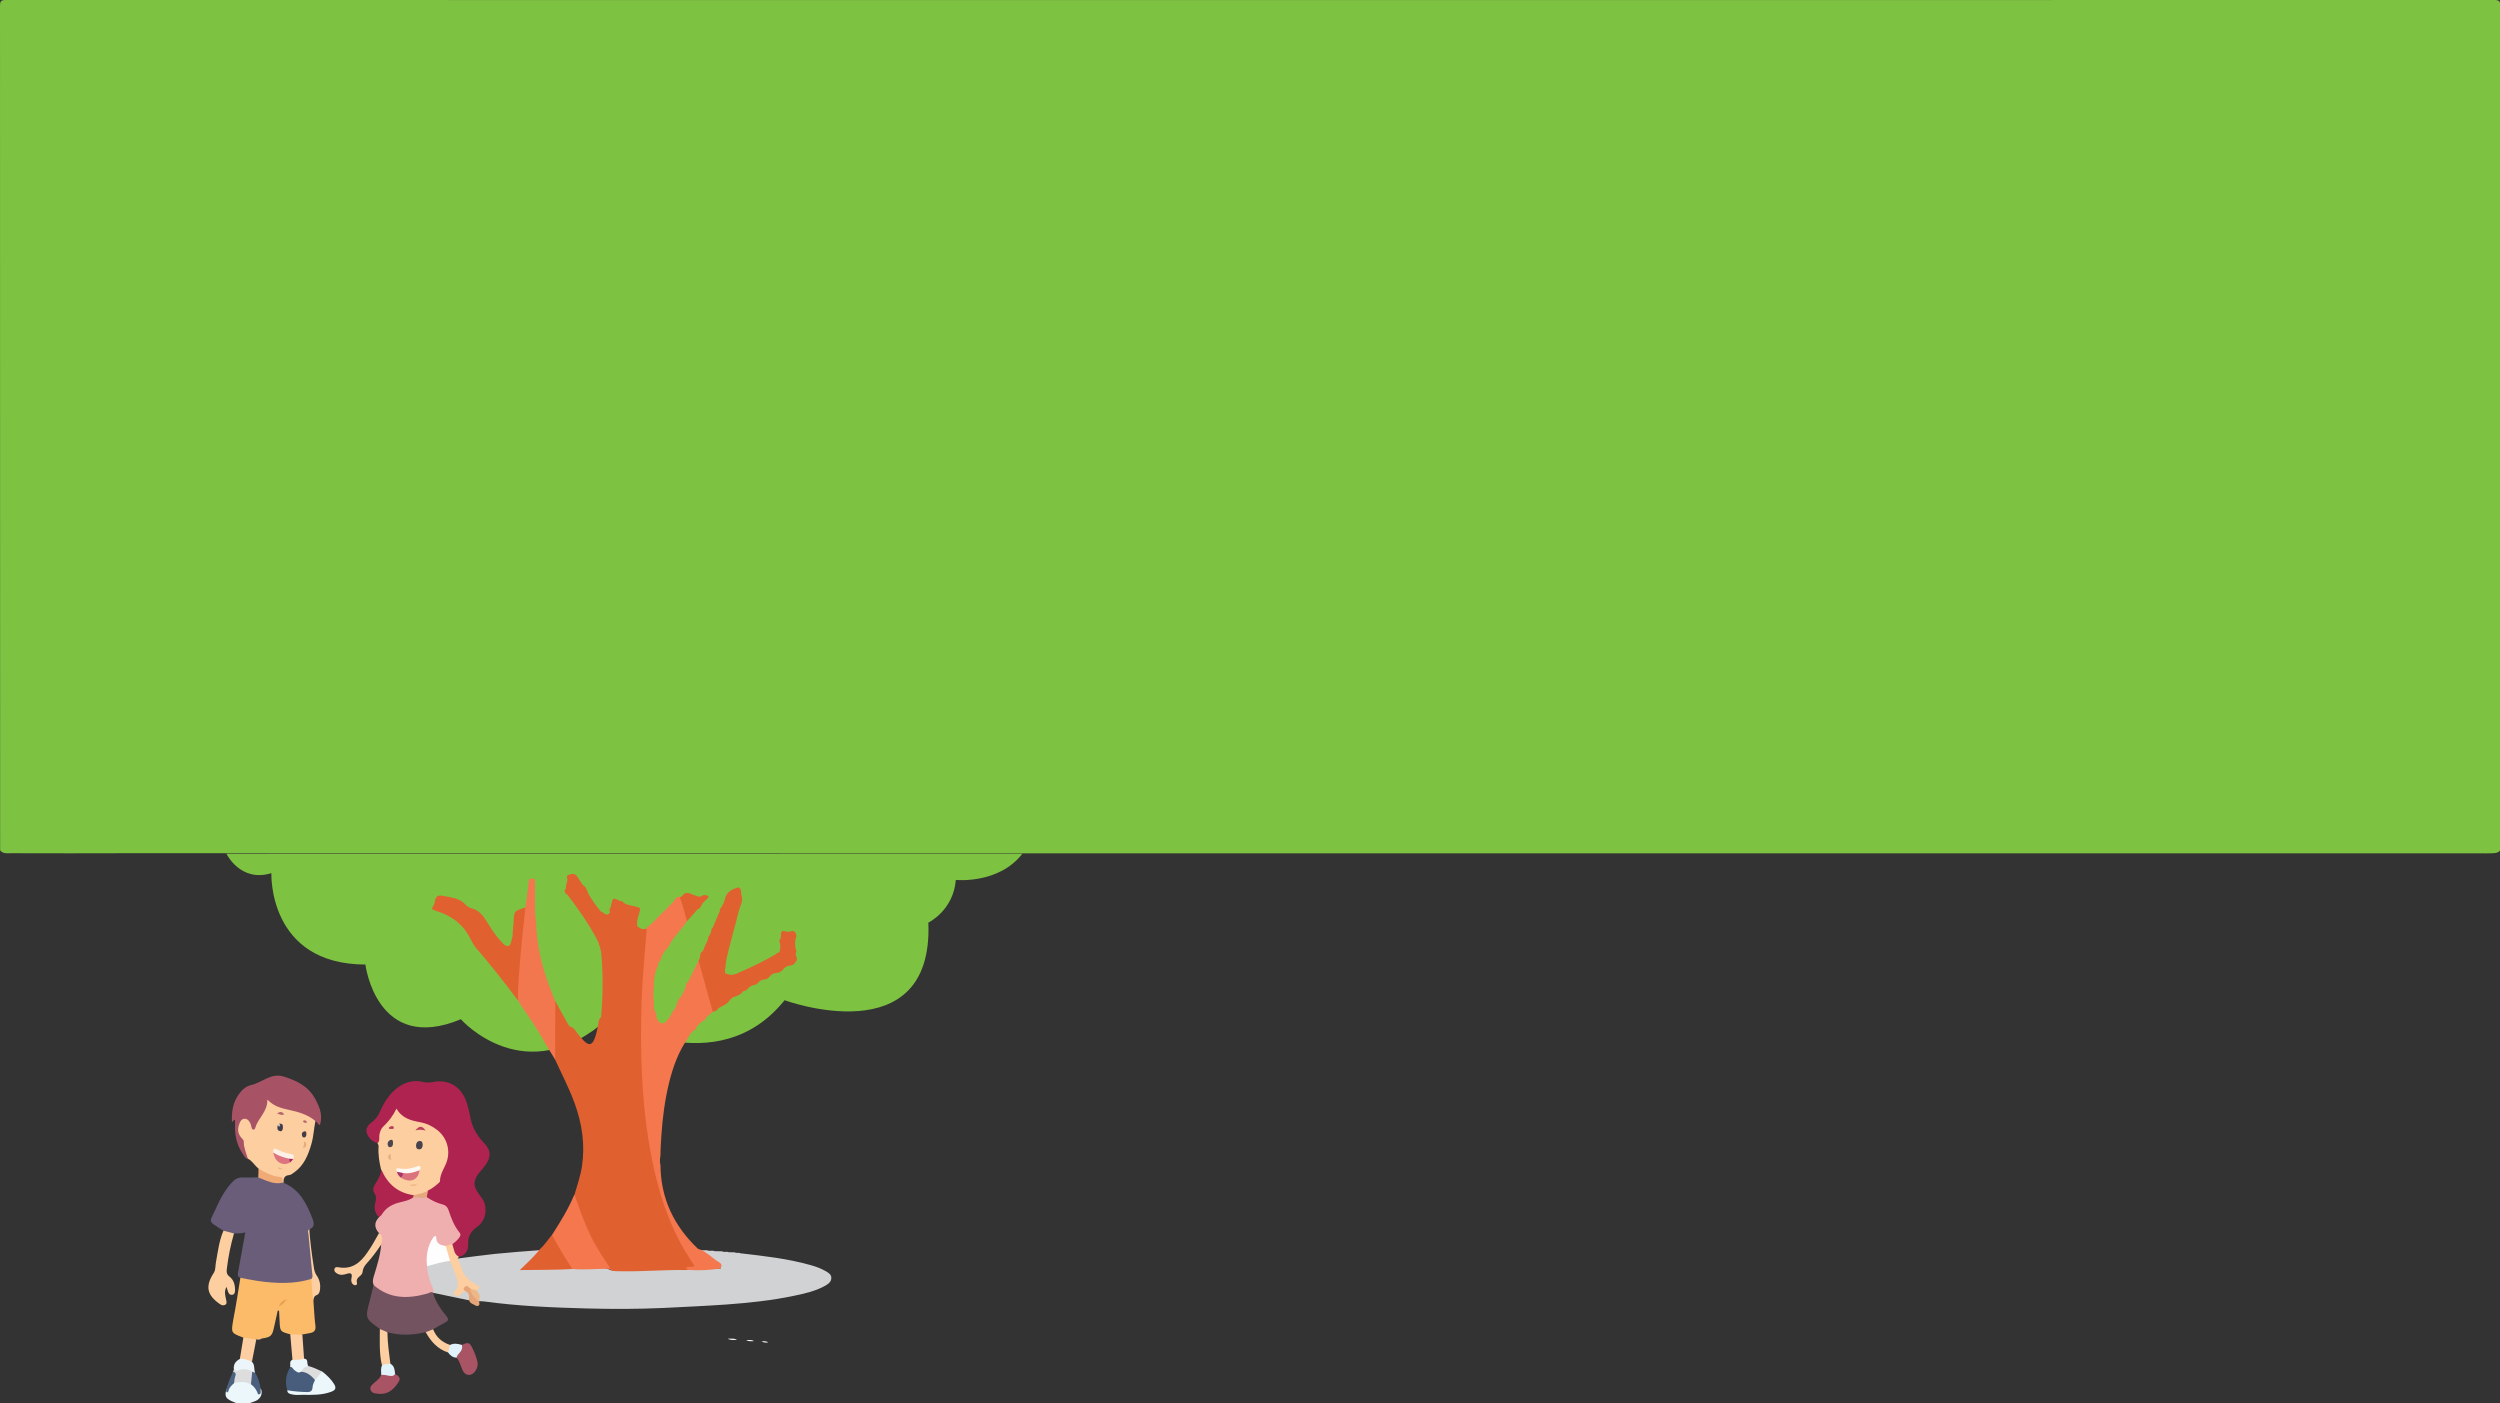 <?xml version="1.0" encoding="utf-8"?>
<!-- Generator: Adobe Illustrator 18.0.0, SVG Export Plug-In . SVG Version: 6.00 Build 0)  -->
<!DOCTYPE svg PUBLIC "-//W3C//DTD SVG 1.1//EN" "http://www.w3.org/Graphics/SVG/1.1/DTD/svg11.dtd">
<svg version="1.1" id="Layer_1" xmlns="http://www.w3.org/2000/svg" xmlns:xlink="http://www.w3.org/1999/xlink" x="0px" y="0px"
	 viewBox="0 0 1919.8 1077.7" enable-background="new 0 0 1919.8 1077.7" xml:space="preserve">
<rect x="0" y="0" width="1919.8" height="1077.7" fill="#333333" stroke="none"/>
<path fill="#7EC242" d="M97.8,655.2c-29.8,0.1-59.6,0.1-89.4,0c-2.9,0-6.1,0.6-8.3-2.2c0-216.1,0-432.2-0.1-648.3C0,1.1,0.5,0,4.5,0
	c637,0.1,1274,0.1,1911,0c4,0,4.5,1.2,4.5,4.7c-0.1,216.1-0.1,432.2-0.1,648.3c-1.3,1.8-3.3,2.1-5.3,2.2c-3.7,0.2-7.3,0.1-11,0.1
	c-349.3,0-698.6,0-1047.8,0"/>
<path fill="#FDFDFD" d="M514.9,949.5c-0.9-3-1.1-6,0-9C514.9,943.5,514.9,946.5,514.9,949.5z"/>
<path fill="#FDFDFD" d="M565.9,1028.9c-2.4,0-4.8,0.5-7-0.9C561.3,1028.2,563.8,1027.4,565.9,1028.9z"/>
<path fill="#FDFDFD" d="M579,1029.9c-2,0-4.1,0.4-6-0.9C575,1029.1,577.1,1028.6,579,1029.9z"/>
<path fill="#FDFDFD" d="M589.9,1030.9c-1.7,0.1-3.5,0.3-5-0.9C586.7,1030,588.4,1029.7,589.9,1030.9z"/>
<g>
	<path fill="#D0D2D3" d="M526.8,974.6c8.7,0.5,17.3-0.4,27-0.6c-6.8-4.7-12.9-8.6-18-13.9c2.4,0,4.8,0,7.3,0c1.8,1,3.9-0.2,5.7,0.7
		c1.9,0,3.8,0.1,5.7,0.1c1.5,1,3.4-0.1,4.9,0.7c1.6,0,3.3,0.1,4.9,0.1c1.2,0.9,2.8-0.1,4.1,0.7c18.2,2.1,36.4,4.1,54.1,9.1
		c3.9,1.1,7.8,2.5,11.3,4.5c2.1,1.2,4.6,2.5,4.6,5.3c0,3-2.3,4.7-4.8,6.1c-7.4,4.1-15.5,5.9-23.6,7.6c-17.4,3.7-35.1,5.5-52.8,6.8
		c-15.9,1.1-31.7,1.8-47.6,2.6c-19.6,0.9-39.2,0.9-58.7,0.4c-26.5-0.7-52.9-1.8-79.2-5.4c-1.3-0.2-2.7-0.1-4.1-0.2
		c-0.2-0.1-0.3-0.2-0.5-0.3c-0.8-2.6-1.6-5.3-2.3-8c0.8-2.1-0.6-3.1-2.1-3.8c-6.6-3.5-9.5-9.8-11.9-16.4c-0.5-1.4-1-2.9,0.3-4.2
		c9.6-1.2,19.3-2.6,28.9-3.6c11.6-1.2,23.1-2,34.7-2.9c0.9,1.7-0.2,2.8-1,4c-2.4,3.6-5.8,6.4-9.3,10.3c12.4,0.2,24.1,0.1,35.7-0.3
		c7,0.1,14.1-0.8,21.1-0.5c2.6,0.1,5.1,0.3,7.4,1.8C488.2,975.9,507.5,974.5,526.8,974.6z"/>
	<g>
		<path fill="#AE234F" d="M289.9,877.9c-2.2-0.7-4.3-1.8-5.8-3.6c-3.9-4.3-3.6-8.9,1-12.2c3.1-2.2,5.2-5,6.7-8.5
			c2.9-6.7,6.7-12.8,12.4-17.5c6.1-5,13.1-7.1,20.9-5.2c2.6,0.6,5,0.5,7.5,0c10.9-2.3,20.7,3,24.9,13.4c1.7,4.3,2.7,8.8,3.6,13.3
			c1.4,7.8,4.9,14.2,10.4,19.9c5.8,6,5.9,11,0.9,17.7c-1.4,1.9-2.9,3.6-4.4,5.4c-4.8,6.1-4.8,10.3-0.1,16.5c2.2,2.9,4.4,5.8,4.8,9.7
			c0.7,6.4-1.2,11.6-6.4,15.4c-4.7,3.4-7.1,7.4-6.8,13.4c0.2,4.5-1.8,8.5-7.1,9.6c-2.3,0.7-3.6-0.5-4.5-2.4c-1.1-2.3-2-4.7-1.7-7.4
			c0.3-2,1.9-3.2,3.2-4.5c1.5-1.6,1.9-3.1,0.6-5c-3.2-4.7-5.4-10-7.3-15.3c-0.7-1.9-1.9-3.1-3.8-3.9c-3-1.1-6.1-2.3-8.9-3.9
			c-1.6-0.9-3.1-1.8-3.5-3.7c-0.6-1.8,0.7-3.2,0.9-4.9c1.4-2.9,4.7-3.6,6.7-5.8c0.8-0.9,2.1-1.5,2.2-2.8c0.3-4.5,2.8-8.2,4.4-12.2
			c4.4-11.1-0.1-22.2-10.8-27.3c-4-1.9-8.2-2.7-12.4-3.6c-3.8-0.8-7.3-2.2-10.1-4.9c-2.2-2.1-3.4-1.4-4.7,0.8
			c-0.9,1.5-1.9,3-3.3,4.2c-3.9,3.2-6.1,7.2-6.6,12.2C292.6,876.3,292.2,878,289.9,877.9z"/>
		<path fill="#F0AFAF" d="M327.7,919.3c3.7,2.5,7.8,4.5,12.1,5.6c2.7,0.7,3.9,2.2,4.8,4.8c1.9,5.9,4.2,11.8,8.2,16.7
			c1.1,1.3,0.9,2.3,0.1,3.6c-1.4,2.2-3.4,3.8-5.5,5.4c-0.9,2.1-2.7,2.6-4.7,2.7c-3.9,0.2-7.2-0.7-9.2-5.1
			c-3.5,6.5-4.2,12.9-3.9,19.5c1.3,5.3,2.2,10.6,4.5,15.6c0.8,1.8,0.3,3.4-1.2,4.7l-0.2-0.2c-3.4,3.4-8,3.8-12.4,4.6
			c-9.4,1.8-18.4,0.2-27.1-3.5c-3-1.3-5.8-3.2-6.2-6.9c-1.2-2.6-0.5-5,0.3-7.5c2.3-7.7,4.8-15.3,5.4-23.4c-2.4-2.6-0.1-6.1-1.6-8.9
			c-3.7-4.1-4-8.2,0-12.3c1.3-5.6,4.6-9.4,9.9-11.3c5.2-1.9,10.6-3.4,15.9-4.8C320.5,917.8,324.1,917.6,327.7,919.3z"/>
		<path fill="#FDCEA0" d="M289.9,877.9c2.1-1.9,1-4.6,1.5-6.9c0.6-2.3,1.2-4.3,3-6c4-3.7,7.3-8,10.1-13.7
			c4.2,7.5,11.1,9.2,18.4,10.5c4.7,0.9,9,2.9,12.8,5.9c7.2,5.6,10.1,14.7,7.7,23.3c-1.5,5.5-5.6,10-5.5,16c0,0.7-1.1,1.5-1.8,2.1
			c-2.3,2.1-4.9,3.9-7.7,5.3c-2.3,4.4-6.6,3.6-10.5,4.1c-4.2,1.5-7.8-0.4-11.3-2c-5-2.2-8.5-6.2-11.8-10.4c-1.9-2.4-1.4-5.4-2.2-8.1
			c-1.3-5.6-2.3-11.3-1.9-17.2C290.9,879.7,290.4,878.8,289.9,877.9z"/>
		<path fill="#745360" d="M286.9,986.8c12.4,10.9,26.6,10.7,41.4,6.5c1.4-0.4,2.6-1.6,4.2-0.7c1.8,7,6,12.7,10.4,18.2
			c1.8,2.2,1.4,3.4-0.8,4.6c-3.2,1.8-6.4,3.6-9.6,5.4c-1.2,2.6-3.1,3.3-5.7,2.2c-9.8,2.3-19.5,2.8-29.3,0c-2.9,1.5-4.4-0.4-5.8-2.5
			c-11.3-8.1-11.3-8.1-7.8-21.5C284.9,995,285.9,990.9,286.9,986.8z"/>
		<path fill="#D0D2D3" d="M332.7,992.8c0.3-1.6,0.1-3.1-0.7-4.6c-2.3-5-3.7-10.4-4.1-15.9c0.9-1.4,2-2.7,3.6-3c4.6-1,9-3.2,13.9-2.1
			c1.1,0.3,2,1,2.4,2c2.9,7.3,7.6,14.2,3.7,23.5c2.9-1.9,5.1-2.3,7.6-1.7c1.7,2.3,4.3,4.6,0.9,7.5
			C351,996.6,341.8,994.7,332.7,992.8z"/>
		<path fill="#AE244F" d="M292.8,898c4.7,11.1,12.6,18.1,24.9,19.8c1,1.1-0.1,1.4-0.7,2c-2.9,1.9-6.3,2.6-9.5,3.4
			c-5.9,1.4-10.9,3.9-14.2,9.3c-0.5,0.9-1.5,1.5-2.3,2.2c-3.2-3.1-3.9-7-2.8-11.2c0.7-2.6,0.9-5-0.7-7.3c-1.7-2.5-0.7-4.8,0.7-7.1
			C290.4,905.7,292.4,902.2,292.8,898z"/>
		<path fill="#FDCEA1" d="M291,947c3.9,2.4,2.2,5.7,1.6,8.9c-3.2,4.7-6.5,9.3-10.4,13.6c-1.8,2-3.5,4-3.7,7
			c-0.1,1.7-1.4,2.9-2.7,3.9c-1.3,1.1-2.2,2.4-1.8,4.3c0.2,0.8,0.5,1.7-0.6,2.1c-1,0.4-1.9-0.1-2.6-0.8c-1.3-1.5-1.2-3.2-0.8-5
			c0.6-2.9-0.6-3.8-3.4-2.9c-2.5,0.8-5,1.4-7.5,0c-1.4-0.8-2.6-1.7-2.3-3.5c0.4-1.9,2.1-1.6,3.3-1.4c10.2,1.8,16.7-3.6,22-11.4
			C285.5,957,288.2,952,291,947z"/>
		<path fill="#FDCEA0" d="M357.8,991.7c-1.8-0.1-2.9,0.9-4.1,2.2c-1.3,1.5-3.1,1.9-4.7,0.6c-1.5-1.3,0-2.5,0.8-3.5
			c2.4-3.2,1.8-6.7,0.7-10.1c-1.5-4.3-3.3-8.6-5-12.8c-3.8-3.2-5.1-7.6-3.3-11.3c1.7-0.5,3.3-1,5-1.6c1.5,3.4,1.1,7.9,5.2,9.9
			c-0.3,0.5-0.7,0.9-1,1.4c1,2.5,2.3,4.9,3.1,7.5c1.8,5.8,5.9,9.7,11.1,12.4c3.2,1.6,3.3,2.8,0.4,4.6c-1.7,1.5-3.4,0.4-5.1-0.1
			C359.7,990.5,358.5,990,357.8,991.7z"/>
		<path fill="#A85465" d="M354.7,1032.8c4.9-2.3,5.9-2,8.2,2.7c1.6,3.3,2.9,6.7,3.7,10.2c0.6,2.7-0.1,5.1-1.7,7.3
			c-3.1,4.2-7.7,3.7-9.8-1c-1.4-3.2-2-6.7-4.5-9.4c-2-2.6,0.7-4,1.5-5.9C352.7,1035.2,353.4,1033.8,354.7,1032.8z"/>
		<path fill="#A85465" d="M303.4,1055.1c4.4,2.5,4.4,4,1.5,7.9c-3.7,5.1-8.1,8-14.4,7.3c-2.3-0.2-5-0.4-5.9-2.9
			c-0.9-2.6,1.2-4.2,3-5.7c2-1.7,4-3.2,5.1-5.7c1.1-2,2.8-2.1,4.8-1.7C299.4,1054.7,301.5,1054.4,303.4,1055.1z"/>
		<path fill="#FDCEA1" d="M291.7,1020.6c1.9,0.8,3.9,1.7,5.8,2.5c0.1,8.2,1.3,16.2,2.3,24.3c-1.8,2.4-4,2.7-6.5,1.1
			C291.1,1039.2,291.7,1029.9,291.7,1020.6z"/>
		<path fill="#FDCEA1" d="M326.9,1023c1.9-0.7,3.8-1.5,5.7-2.2c2.4,6.1,6.9,10,13,12c1.7,2.5,1.4,4.5-1.5,5.8
			C336,1036,330.9,1030.1,326.9,1023z"/>
		<path fill="#E1F3FB" d="M293.4,1048.4c2.1-0.9,4.2-1.1,6.5-1.1c3,1.7,3.2,4.7,3.5,7.7c-1.2,2.1-3.2,1.7-5,1.4
			c-1.9-0.3-3.7-0.9-5.6-0.5C292.7,1053.4,292.2,1050.9,293.4,1048.4z"/>
		<path fill="#E1F2FA" d="M344.1,1038.6c0.5-1.9,1-3.9,1.5-5.8c3-1.5,6.1-0.9,9.1,0c0.6,2.3-0.1,4.2-1.6,5.8c-1.1,1.2-2.2,2.3-2.5,4
			C347.7,1042.5,345.7,1040.9,344.1,1038.6z"/>
		<path fill="#E5A578" d="M357.8,991.7c-1.6-0.7-2.5-1.9-1-3.4c1.9-2,3,0.4,4.4,1.1c2.3,3.2,5.7,5.6,6.4,9.8l0.3-0.1
			c-0.1,1.2,1,2.7-0.6,3.6c-1.2,0.7-2.3-0.3-3.3-0.8c-1.7-0.8-3.5-1.5-3.8-3.7C360,996,360.9,993.2,357.8,991.7z"/>
		<path fill="#EDB788" d="M367.6,999.3c-3.1-2.7-6.1-5.3-6.4-9.8c1.6,0.5,3.2,1.1,4.8,1.6C368.2,993.5,369.3,996.2,367.6,999.3z"/>
		<path fill="#E3A97D" d="M317,919.8c0.2-0.7,0.4-1.3,0.7-2c3.8-0.7,7.5-1.7,11-3.3c-0.3,1.6-0.6,3.2-1,4.8
			C324.2,921,320.5,918.5,317,919.8z"/>
		<path fill="#FFFEFE" d="M342.3,956.9c1.1,3.8,2.2,7.5,3.3,11.3c-6,0.8-11.8,2.5-17.7,4.1c-0.8-7.7,0.2-15.1,4.6-21.7
			c0.8-1.2,2.3-2.6,2.5,0C335.2,955.6,338.7,956.1,342.3,956.9z"/>
		<path fill="#DB737E" d="M322.2,898.7c-1.1,7.6-7.3,10.1-14.2,5.7c-0.5-1.9-0.6-3.7,1.4-4.8c3.1-0.2,6.1-0.4,9-1.4
			C319.8,897.8,321.1,897.5,322.2,898.7z"/>
		<path fill="#FEF8F4" d="M322.2,898.7c-4.2,1.5-8.4,2.9-13,2c-1.8,1.5-3.2,0.5-4.4-0.9c-1.6-3.4,1.1-2.6,2.5-2.4
			c4.3,0.7,8.3-0.1,12.3-1.4c1-0.3,2.1-1.3,3-0.3C323.4,896.6,322.6,897.8,322.2,898.7z"/>
		<path fill="#48424C" d="M324.6,879.5c-0.2,1.7-0.8,3.2-2.9,3.1c-1.9-0.1-2.3-1.6-2.2-3.2c0.1-1.9,1.2-3.2,2.9-3.2
			C324.2,876.1,324.6,877.7,324.6,879.5z"/>
		<path fill="#4C454E" d="M297.6,878.4c0.1-1.7,1.3-2.8,2.6-3.1c1.4-0.4,1.6,1.2,1.6,2.2c0,1.5-0.1,3.2-2.1,3.4
			C298.1,881.1,297.8,879.7,297.6,878.4z"/>
		<path fill="#BA405A" d="M319,868.1c3.1-3.9,5.2-3.7,7.8,0.1C324.3,867.5,322.1,867.2,319,868.1z"/>
		<path fill="#E7B081" d="M300.6,891.1c-3.1-1.3-3.7-2.9-0.9-5.2C300.5,887.8,299.7,889.6,300.6,891.1z"/>
		<path fill="#A9346B" d="M304.8,899.8c1.5,0.3,2.9,0.6,4.4,0.9c0.7,1.6-0.6,2.5-1.2,3.7C306.3,903.3,305.3,901.8,304.8,899.8z"/>
		<path fill="#EFBA8B" d="M320.6,908.9c-1.5,2-3.3,2.7-6.2,1.1C316.8,909.3,318.8,909.6,320.6,908.9z"/>
		<path fill="#B93D59" d="M302.4,865.8c0.1,1.3-0.8,1.2-1.6,1.1c-0.7-0.1-1.9,0.4-2.1-0.4c-0.2-1.1,1-1.4,1.8-1.7
			C301.4,864.6,302.2,864.8,302.4,865.8z"/>
	</g>
	<g>
		<path fill="#ECF7FC" d="M182.1,1077.7c-1.6-0.7-3.3-1.2-4.8-2c-4.1-2.1-4.8-3.8-3.5-8.6c1.4-0.5,1.8-1.9,2.4-3.1
			c0.8-1.7,2-2.9,3.9-3.2c4.3-1.9,8.5-1.8,12.6,0.5c1.9,0.5,3.2,1.8,4.4,3.3c0.8,1.1,1.6,2.1,3.2,1.7c1.9,4-0.5,8.2-4.2,9.6
			c-1.6,0.6-3.3,1.2-4.9,1.8C188.1,1077.7,185.1,1077.7,182.1,1077.7z"/>
		<path fill="#695D7A" d="M184.6,981.2c-2.3-0.6-2.1-2.2-1.8-4.1c1.8-9.5,3.5-19.1,5.2-28.6c0.1-0.5,0.1-1,0.3-2.1
			c-3,0.9-5.8,0.6-8.6,0.8c-3.9,1.9-5.6,1.5-8.1-2.1c-13.3-8.4-10.7-5.7-5.4-18c3-6.8,6.7-13.3,11.7-18.9c2.4-2.7,5-4.2,8.8-4
			c3.9,0.2,7.8-0.1,11.8-0.1c1.2-0.8,2.6-0.8,3.9-0.3c4.7,1.7,9.5,2.6,14.3,3.8c0.4,0.2,0.7,0.4,1.1,0.7
			c12.6,5.3,17.9,16.4,22.4,28.2c1.3,3.5,1,6-2.6,7.6c-1.2,4.5,0.2,8.9,0.8,13.1c1,7.4,1,15,3,22.3c0.4,1.4-0.3,2.6-1.4,3.6
			c-8.4,4.4-17.5,4.5-26.5,4.1c-7.1-0.3-14.3-0.9-21.4-2.4C189.3,984.2,186.4,983.9,184.6,981.2z"/>
		<path fill="#FCBB68" d="M184.6,981.2c8.2,1.7,16.4,3.2,24.8,3.7c10.1,0.7,20,0.2,29.7-2.8c3.1,3.6,3.1,7.9,2,12.1
			c-0.4,1.8-0.8,3.4-0.4,5.1c0.5,6.2,0.7,12.4,1.5,18.6c0.5,3.7-0.9,5.2-4.2,5.8c-2,0.3-4,0.7-6,1.1c-3.1,2.1-6.2,2.4-9.3-0.2
			c-7.6-2.1-7.6-2.1-8-10c-0.1-2.7-0.3-5.3-0.4-8c-0.3-0.1-0.7-0.1-1-0.2c-0.9,4.2-1.9,8.3-2.8,12.5c-1.5,7.1-2.4,7.9-9.7,9
			c-1.3,0.7-2.9-0.2-4.2,0.7l0,0c-3.8,1.9-6.6,1.4-9.9-1.5c-9.4-3.5-9.3-3.5-7.6-13.5C181.2,1002.8,182.9,992,184.6,981.2z"/>
		<path fill="#FDCEA0" d="M217.7,908.2l-0.3,0.1l-0.3-0.1c-2-2.2-4.8-2.8-7.5-3.6c-4.4-1.3-9-2.5-11.1-7.3c-3-2.2-4.7-5.9-8.3-7.6
			c-2.6-3.2-4.3-6.8-5-10.9c-0.2-1.5-0.8-2.8-1.6-4.1c-2-3.3-2.3-6.8-1.8-10.6c0.4-3.1,1.8-5.4,4.9-6.3c3-0.8,4.9,0.9,6.6,3
			c0.4,0.5,0.7,1.2,1.6,1.8c2.8-5,7.1-9.1,8.3-15c0.7-3.5,2.7-4.4,5.6-2.4c3.8,2.6,7.9,4,12.3,5c6.1,1.3,12.2,2.9,17.6,6
			c1.8,1,4,2,3.5,4.8c-1.2,5.8-1.4,11.8-3.1,17.6c-2.4,8.3-5.6,16.2-12.9,21.5c-1.3,0.9-2.7,2.2-4.2,2.3
			C218.2,902.7,217.7,905.1,217.7,908.2z"/>
		<path fill="#A85365" d="M242.3,860.9c-5.9-5-13.1-7-20.4-8.6c-5.7-1.3-11.5-2.5-16.6-8c0.3,9.3-6.9,14.1-9.1,21.3
			c-0.3,0.9-0.5,2-1.8,1.8c-1-0.2-1.1-1-1.3-1.8c-0.2-0.8-0.3-1.6-0.6-2.4c-0.9-2.1-2.1-4-4.6-4.1c-2.4,0-3.4,2-4.1,3.9
			c-1.5,4-1.3,7.7,1.8,11c0.7,0.8,1.6,1.4,1.6,2.7c-0.1,4.6,1.9,8.7,3.1,13c-1.8,0.2-2.2-1.4-3-2.4c-5-6.7-7-14.3-6.8-22.6
			c0-1.6,0-3.1,0-4.6c-1.4-0.5-1.1,1.6-2.4,1.2c-0.3-7.3,0.7-14.4,5-20.6c2.5-3.6,5.7-6.6,9.9-7.5c8.4-1.9,15.2-9.7,25.2-6.4
			c10.1,3.3,18.7,7.3,24.1,17.5c3.5,6.6,5.6,12.4,3.4,19.6C243.9,863.5,243.7,861.6,242.3,860.9z"/>
		<path fill="#FDCEA0" d="M171.6,945.1c2.7,0.7,5.4,1.4,8.1,2.1c-2.6,8.9-4.4,17.9-5.5,27.1c-0.3,2.4-0.3,4.3,2.1,6.1
			c3.2,2.4,4.2,6.2,4.2,10.2c0,1.6-0.2,3.5-2.3,3.7c-2,0.2-2.8-1.3-3.3-3c-0.3-0.9-0.6-1.7-1-3.1c-2,3.8-0.8,7-0.2,10.2
			c0.3,1.4,0.7,2.8-0.8,3.6c-1.5,0.8-2.8,0.3-4.1-0.6c-10-7-11.3-13.7-4.6-24c1.5-2.4,1.1-5.3,1.6-7.9
			C167.3,961.4,168.2,952.9,171.6,945.1z"/>
		<path fill="#475D7B" d="M220.6,1067.6c-2-6.3-1-12.2,2.3-17.9c1.3-1,2.7-0.7,3.7,0.3c1.5,1.5,3.3,1.6,5.2,1.8
			c5.4,0.7,9.6,2.9,11.2,8.6c-1.8,9.5-1.8,9.6-11.4,9.5C227.8,1069.9,223.8,1070.8,220.6,1067.6z"/>
		<path fill="#ECF7FC" d="M220.6,1067.6c5.1,0.9,10.2,1.3,15.3,1.4c2.8,0,3.9-1,4.1-3.6c0.1-2.1,1.1-3.9,1.9-5.7
			c-0.5-4.1,2.4-5.4,5.5-6.5c3.6,2.8,6.8,5.8,9.2,9.7c1.7,2.8,1.2,4.6-2.1,5.8c-7.1,2.7-14.4,2.5-21.7,2.4c-3,0-6,0.4-8.9-0.4
			C222.1,1070.3,220.6,1069.7,220.6,1067.6z"/>
		<path fill="#FDCEA1" d="M222.9,1024.7c3.1,0.1,6.2,0.1,9.3,0.2c0.4,6.2,0.9,12.4,1.3,18.5c-2.3,3.2-5.5,3.6-8.9,0.9
			C224,1037.7,223.4,1031.2,222.9,1024.7z"/>
		<path fill="#FDCEA1" d="M186.9,1027.1c3.3,0.5,6.6,1,9.9,1.5c-1.1,5.7-2.2,11.3-3.3,17c-3.6,1.5-6.5,0-9.3-2.1
			C185.1,1038.1,186,1032.6,186.9,1027.1z"/>
		<path fill="#FCCEA1" d="M240.7,999.3c-1.1-5.7-1.2-11.5-1.6-17.2c1.4-1.4,0.8-3,0.6-4.6c-0.9-9.8-1.9-19.7-2.8-29.5
			c-0.1-1.3-1-2.9,0.6-4.1c0.7,10,2,20,3.6,29.9c0.3,2.1,1,4.2,2.3,6c2,3,2.8,6.5,2.4,10.1c-0.2,1.8-0.7,3.9-2.4,4.5
			C240.8,995.4,240.8,997.3,240.7,999.3z"/>
		<path fill="#DDDDDD" d="M192.7,1063c-4.2-2.1-8.6-2.1-13-0.8c-1.8-1.1-1.2-2.7-0.9-4.3c0.3-1.5,1.3-3.1,0.1-4.6
			c0.3-0.6,0.5-1.1,0.8-1.7c3-1.8,6.3-1.9,9.6-1.7c2.4,0.2,4.4,1.1,5.3,3.5C195.2,1056.8,196,1060.3,192.7,1063z"/>
		<path fill="#ECF6FA" d="M193.7,1053.3c-3.3-2-6.9-2.5-10.5-1c-1.5,0.6-2.6,0.4-3.6-0.7c-0.5-3.8,1.3-6.3,4.5-8
			c3.4-0.5,6.3,0.7,9.3,2.1c2.5,2.3,1.4,5.7,2.5,8.5C194.8,1054.9,194.2,1054.3,193.7,1053.3z"/>
		<path fill="#F0AA76" d="M198.5,897.3c5.1,3.1,10.3,5.9,16.4,6.5c3,0.3,2,2.6,2.1,4.4c-6.9,1.7-12.6-1.8-18.7-4
			C198.5,901.8,198.5,899.5,198.5,897.3z"/>
		<path fill="#ECF7FB" d="M224.5,1044.2c3-0.1,6,0.5,8.9-0.9c3.9,0.3,1.8,4,3.4,5.7c-0.3,3.4-4.1,2.4-5.6,4.4
			c-2.3,1.5-3.7-0.3-5.3-1.4c-1-0.7-1.3-2.5-3.1-2.3C223.3,1047.9,221.9,1045.4,224.5,1044.2z"/>
		<path fill="#DDDDDD" d="M231.2,1053.4c1-2.5,3.1-3.8,5.6-4.4c3.7,0.9,7.1,2.7,10.6,4.2c-1.8,2.2-3.7,4.3-5.5,6.5
			C239,1056.4,235.9,1053.6,231.2,1053.4z"/>
		<path fill="#495F7D" d="M193.7,1053.3c0.7,0.3,1.5,0.6,2.2,0.9c2.5,3.6,3.4,7.9,4.3,12.1c0,0.7-0.1,1.4,0,2c0.1,1,0.1,2.1-1,2.4
			c-1.4,0.4-1.3-1-1.7-1.8c-1.1-2.4-2.7-4.4-4.8-5.9C193,1059.8,193.4,1056.5,193.7,1053.3z"/>
		<path fill="#4C627F" d="M178.9,1053.3c1.7,0.6,2.6,1.4,1.8,3.4c-0.6,1.7-0.7,3.6-1,5.5c-1.8,1.6-3.6,3.2-4.2,5.7
			c-0.2,0.7-0.4,1.5-1.2,1.3c-0.9-0.3-0.6-1.4-0.6-2.1C175.1,1062.3,176.9,1057.8,178.9,1053.3z"/>
		<path fill="#FDCEA1" d="M196.8,1028.7c1.2-1.1,2.7-0.8,4.2-0.7C199.7,1028.8,198.2,1028.7,196.8,1028.7z"/>
		<path fill="#E7A04F" d="M220.4,997.6c-2.1,2.6-3.4,4.4-6.2,5.6C215.2,1000.1,217.1,998.8,220.4,997.6z"/>
		<path fill="#FCF0E7" d="M209.9,885.1c-0.3-2.4,0-3.9,2.9-2.4c3.2,1.7,6.7,2.8,10.3,3.4c2.5,0.5,3.2,1.6,2.1,3.8
			c-1,0.5-1.9,1-3.1,1C217.2,890.9,212.6,890,209.9,885.1z"/>
		<path fill="#DB747F" d="M209.9,885.1c3.8,2.4,7.9,3.8,12.2,4.7c0.9,0.7,1,1.7,1,2.7C217.2,896,211.1,892.5,209.9,885.1z"/>
		<path fill="#423D4A" d="M214.5,862.9c3.1-0.3,2.8,1.8,2.7,3.7c-0.1,1.4-1,2.5-2.4,2c-2.3-0.7-1.8-2.7-1.6-4.4
			C214,864.2,214.4,863.7,214.5,862.9z"/>
		<path fill="#423D49" d="M235.3,870.9c-0.1,1.2-0.3,2.5-1.8,2.6c-1.3,0-1.6-1.2-1.7-2.2c-0.1-1.4,0.7-2.3,2-2.5
			C235.3,868.5,235.2,869.8,235.3,870.9z"/>
		<path fill="#E9AC77" d="M233.2,881.6c-0.7-0.8-0.3-1.3,0-1.7c0.7-1-0.3-2.4,0.7-3.3c0.1,0,0.9,0.6,1,1
			C235.4,879.3,235.3,880.8,233.2,881.6z"/>
		<path fill="#B5666E" d="M212.8,855.2c1.8-1.6,3.3-1.7,4.7-0.4c1.1,1,0.2,1.7-1.6,1.3C215,855.8,214.1,855.6,212.8,855.2z"/>
		<path fill="#A52564" d="M223.1,892.5c-0.8-0.7-1-1.7-1-2.7c1,0.1,2.1,0.1,3.1,0.2C224.5,890.8,223.8,891.7,223.1,892.5z"/>
		<path fill="#B1616B" d="M235.8,862.1c-1.3,0-2.4,0.4-3-0.8c-0.1-0.2,0.2-0.9,0.4-0.9C234.4,860.2,235.3,860.5,235.8,862.1z"/>
		<path fill="#EAAE7A" d="M217.1,897.7c-2.4,0.5-3.3-0.1-3.9-1.4C214.2,896.7,215.2,897,217.1,897.7z"/>
		<path fill="#C4C2C6" d="M214.5,862.9c0.2,0.7,1.3,1.3,0.3,2c-0.8,0.6-1-0.6-1.6-0.6C213.6,863.8,214.1,863.4,214.5,862.9z"/>
	</g>
	<path fill="#7EC242" d="M173.9,655.6c0,0,10.7,22.3,34.5,14.9c0,0-2.8,70,72.2,70.2c0,0,8.5,69,73.3,42c0,0,49.6,56.4,113.1-0.6
		c0,0,83.6,50.7,135.5-14c0,0,114.5,42,110.4-59.6c0,0,19.2-9.2,21.1-32.8c0,0,32.8,3.5,51.1-20.1H173.9z"/>
	<g>
		<path fill="#E16030" d="M441.2,917.3c2.1-7.2,4.6-14.3,5.7-21.8c2.5-16.6,0.1-32.5-5.6-48.2c-4.2-11.6-9.9-22.4-15-33.6
			c-1.5-4.1-1.9-8.4-1.8-12.7c0.1-8.9-0.1-17.8,0.1-26.8c0-2-0.3-4.2,1.8-5.4c3.2,5.8,6.5,11.7,9.7,17.5c0.5,0.9,0.9,1.6,1.8,2.1
			c2.4,0.4,3.5,2.4,4.8,4.2c1.8,2.4,3.7,4.7,5.8,6.8c3.8,3.7,6.2,3.1,8.1-1.8c1.2-3.2,2-6.5,2.6-9.8c0.4-2.3,0.2-5,2.4-6.7
			c1.4-16,1.6-32.1,0.2-48.2c-0.7-8.4-5.4-15.4-9.7-22.4c-5-8.2-10.6-16-16.5-23.5c-2.2-1.3-2.6-2.9-0.9-4.9
			c-0.6-2.8,1.8-5.3,0.7-8.2c-0.3-1.7,0.8-2.1,2.1-2.3c4.3-1.8,5.8,1.4,7.5,4.2c0.8,1.3,1.8,2.6,2.6,3.9c2.7,1.4,3.2,4.2,4.2,6.6
			c2.8,4.9,6,9.5,9.7,13.8c2.1,0.1,3.3,3.6,6,1.6c1.1-0.6,0.9-1.5,0.6-2.5c-0.3-1,0.3-1.7,0.9-2.4c0.1-0.5,0.1-1.1,0.2-1.6
			c1.5-6.1,1.5-6.1,7.1-3.2c1,0,2-0.2,2.4,1.1c3.4,2.4,7.6,2.3,11.3,3.6c1.6,0.6,1.7,0.8,1.4,2.4c-0.8,4.1-3,8-1.9,12.4
			c1.9,1.1,3.6,2.6,6.1,1.7c0.9-0.3,1.7,0.4,2.3,1.2c1.6,5.3-0.1,10.5-0.5,15.7c-0.7,10-1.4,20-2.1,30c-1.1,15.6-0.8,31.2-0.8,46.8
			c0,33,4.3,65.5,11.3,97.7c4.9,22.5,14.6,42.8,26.5,62.1c0.6,0.9,1.2,1.8,1.7,2.8c1.1,2.1,0.7,3.6-1.6,4.5
			c-1.9,0.7-3.9,1.2-5.9,1.3c-16.7-0.3-33.4,1.3-50.1,0.9c-2.2,0-4.3,0-6.5-0.3c-3.4-1.7-5.4-4.9-7.4-7.9
			c-9-13.4-15.4-28.1-20.8-43.3C440.8,922.3,441,919.8,441.2,917.3z"/>
		<path fill="#F4774E" d="M526.8,973.5c1.9-1.2,4.3-0.1,6.5-1.2c-2.7-4.4-5.5-8.7-8.1-13.1c-12.5-21.5-19.7-45-24.6-69.2
			c-4.1-20.5-6.4-41.3-7.5-62.2c-1.1-19.7-1-39.4-0.4-59.1c0.6-18.3,2.5-36.5,3.9-54.8c-0.9-2.2,1.4-2.2,2.3-3.2
			c6-6,12.1-12.1,18.1-18.1c1.4-1.6,1.9-4.3,4.9-3.9c0,0.2,0.1,0.3,0.1,0.5c1,0.1,2,0.4,2.3,1.3c1.9,5.5,5,10.7,3.3,16.9
			c-4,6-9.3,11-13,17.2c-0.6,1.5-1.3,3-2.7,4c-1.5,2-3.2,3.9-3.9,6.4c-0.5,1.2-0.3,2.7-1.8,3.4c-0.7,0.4-0.6,1.1-0.6,1.7
			c0,0.9,0,1.8-0.8,2.4c-2,4.8-2.8,9.9-2.6,15.1c-0.5,4-0.6,8,0,12c0.2,2.4-0.6,4.9,1,7.2c0.5,1,1.1,2,0.8,3.2
			c0.1,0.5,0,1.1,0.2,1.5c2.6,5.5,5,5.8,8.8,1.3c0.9-1.1,1.6-2.4,2.4-3.6c0.4-1.3,0.9-2.6,2.1-3.3c0.7-1.3,1.3-2.6,2-3.9
			c0.3-3,2.2-5.2,3.9-7.5c0.9-1.7,1.7-3.3,2.6-5c0.6-2,0.5-4.3,2.5-5.7c2.7-5.4,5.4-10.8,8-16.2c1.7,0.4,2.3,1.7,2.7,3.2
			c2.9,10.2,5.7,20.4,8.6,30.5c0.5,1.8,0.9,3.7-0.5,5.4c-1.1,2.2-3.8,2.7-5,4.8c-0.7,1-0.8,2.5-2.5,2.4c-1.9,1.3-3.6,2.9-4.9,4.9
			c-0.2,1.4-1.1,2.3-2.4,2.6c-1.7,1.3-2.7,3.1-3.8,5c-0.1,0.2-0.1,0.3-0.2,0.5c-7.4,10.5-11.7,22.3-14.7,34.6
			c-3.2,13.2-5,26.6-5.9,40.2c-0.3,5.3-0.7,10.5-0.7,15.7c-0.5,2.5-0.6,4.9,0,7.4c0.2,25.6,10.4,46.7,28.7,64.1
			c6.6,2,11,7.3,16.7,10.7c1,0.6,1.8,1.8,1.3,3.1c-0.4,1.1-1.4,1.5-2.6,1.7c-7,0.9-14,1.3-21.1,0.9
			C528.7,975.3,527.4,975,526.8,973.5z"/>
		<path fill="#E16030" d="M547.3,776.9c-3.6-13-7.2-26.1-10.8-39.1c0.3-0.8,0.6-1.7,1-2.5c0.3-1.9,0.1-4,2.3-5
			c0.3-0.8,0.6-1.6,1-2.4c0.3-1.2,0.8-2.3,1.5-3.3c0.3-0.8,0.6-1.6,1-2.3c0.6-1.4,0.3-3.1,1.6-4.2c0.3-0.5,0.5-1,0.8-1.5
			c0.6-1.4,0.2-3.2,1.6-4.2c1.9-4.4,3.7-8.7,5.6-13.1c-0.3-1.1,0.2-1.8,1-2.4c0.9-2.1,2.3-4,2.7-6.2c1.1-5.8,5.4-7.7,10.2-9.3
			c2.9,1.1,2.2,3.7,2.5,5.9c1.9,4.7-1.1,8.5-2.1,12.7c-2.3,9.8-5.2,19.4-7.6,29.2c-1.1,4.6-2.4,9.2-2.5,14c-0.5,1.5-0.6,2.9,0,4.4
			l0,0c1.5,0.2,2.9,1.1,4.4,0.9c2.9,0.2,5.4-1.4,7.9-2.5c9-3.9,17.7-8.2,26.2-13.1c0.6-0.9,1.6-1.1,2.5-1.5c0.9-0.6,0.9-1.5,0.8-2.4
			c0.5-1.8,0.6-3.5-0.2-5.3c-0.5-1.2,0.1-2.2,0.8-3.2c0-0.3,0.1-0.5,0.1-0.8c0.2-5.2,0.2-5.2,5.3-4.2c0.6,0.1,1.3,0,2-0.1
			c1.1-0.8,2.2-0.5,3.2,0c0.8,0.3,0.8,1.1,1,1.8c0.8,1.1,0.6,2.2-0.1,3.3c-0.5,2.7-0.5,5.5,0,8.2c0.6,1.1,0.9,2.2,0.1,3.3
			c-0.5,2.2,2.3,4.5-0.1,6.6c-1.1,2.1-2.9,3-5.2,3c-1.4,0.3-2.6,1-3.7,1.9c-1.6,2.5-3.9,3.7-6.8,3.8c-1.5,0.2-2.7,1-3.8,2
			c-1.2,2-2.9,2.9-5.2,2.9c-1.5,0.3-2.7,1-3.8,2c-0.7,1.4-2,2-3.5,2.1c-1.8,0.4-3.3,1.5-4.6,2.7c-0.7,1.5-2.2,1.7-3.5,2.2
			c-0.2,0-0.4,0-0.5,0.2c-1.3,2.3-3.7,3-5.9,3.9c-1.7,0.2-2.7,1.5-3.9,2.4c-1.9,3.7-5.9,4.6-9,6.6l0,0c-0.6,1.5-1.9,2-3.3,2.5
			C547.8,776.8,547.5,776.8,547.3,776.9z"/>
		<path fill="#F3774E" d="M426.4,768.8c0,15-0.1,30-0.1,44.9c-2.7-4.4-5.3-8.7-8-13.1c-5.3-10.1-11.9-19.3-18.3-28.7
			c-0.8-1.2-1.5-2.5-2.3-3.8c-2-4.8-1.8-9.7-1.4-14.8c0.7-8.2,1.3-16.5,1.9-24.8c0.7-8.8,1.9-17.5,2.7-26.3c0.2-2.1,1.2-3.9,2.6-5.4
			c0.9-6.6,1.9-13.2,2.5-19.8c0.2-1.8,0.6-2.3,2.3-2.3c2-0.1,2.6,0.6,2.6,2.6c-0.1,7.5,0,14.9,0,22.4c0,1.2,0.1,2.4,0.2,3.7
			c0.6,1.4-0.1,2.9,0.6,4.3c0.4,19.5,5.2,38,12.6,56C424.9,765.3,425.6,767.1,426.4,768.8z"/>
		<path fill="#E16030" d="M403.5,696.9c-1.3,12.1-2.7,24.2-3.7,36.4c-1,11.6-2.1,23.2-2.1,34.9c-10.3-13.7-20.8-27.2-32-40.1
			c-3.4-4-5.1-9.4-8.4-13.7c-5.4-7.1-12.4-11.6-20.7-14.3c-1.3-0.4-2.5-1-3.7-1.4c-1.1-0.4-1.5-0.8-0.7-2c0.9-1.5,1.6-3.1,1.8-4.8
			c0.6-4.1,3-4.7,6.4-3.9c6.2,1.3,12.7,1.6,17.3,6.9c1,1.2,2.6,2.1,4.1,2.5c6.4,1.5,9.6,6.3,12.7,11.4c3.5,5.8,7.4,11.4,12.2,16.2
			c2.4,2.4,5.1,1.9,5.7-1.4c0.5-2.4,1.7-4.8,1.2-7.5c0.7-1.7,0-3.6,0.6-5.3c0.1-0.8,0.1-1.6,0.2-2.4
			C394.7,699.6,394.7,699.6,403.5,696.9z"/>
		<path fill="#E16030" d="M527.6,707.3c-2-6-3-12.4-5.6-18.2c1.8-0.4,2.5-2.3,4-3.1c3.1-1.1,5.4,1.2,8.2,1.7
			c1.3,0.6,2.6,1.1,4.1,0.7c1.3-1.1,2.9-1.4,4.4-0.8c1.3,0.5,2.1,1.3,0.4,2.4c-1.3,1.4-2.7,2.8-4,4.1c-0.5,1.9-1.3,3.5-3.4,4.1
			C533,701.4,530.3,704.4,527.6,707.3z"/>
		<path fill="#F4774E" d="M468.9,974.3c-9.8-0.1-19.6,1-29.4,0.2c-6.8-4.5-9.5-12-13.4-18.5c-1.4-2.3-2.6-4.8-2.2-7.7
			c6.4-10,12.7-20.1,17.2-31.1c4,11.8,8.2,23.5,13.9,34.6C459.1,959.7,464,967,468.9,974.3z"/>
		<path fill="#E16030" d="M423.9,948.3c4.8,9,10.1,17.7,15.6,26.2c-13.1,0.8-26.2,0.6-40.3,0.8c5.8-5.7,11.3-10.6,15.7-16.4
			C418.4,955.9,420.8,951.8,423.9,948.3z"/>
	</g>
</g>
</svg>
